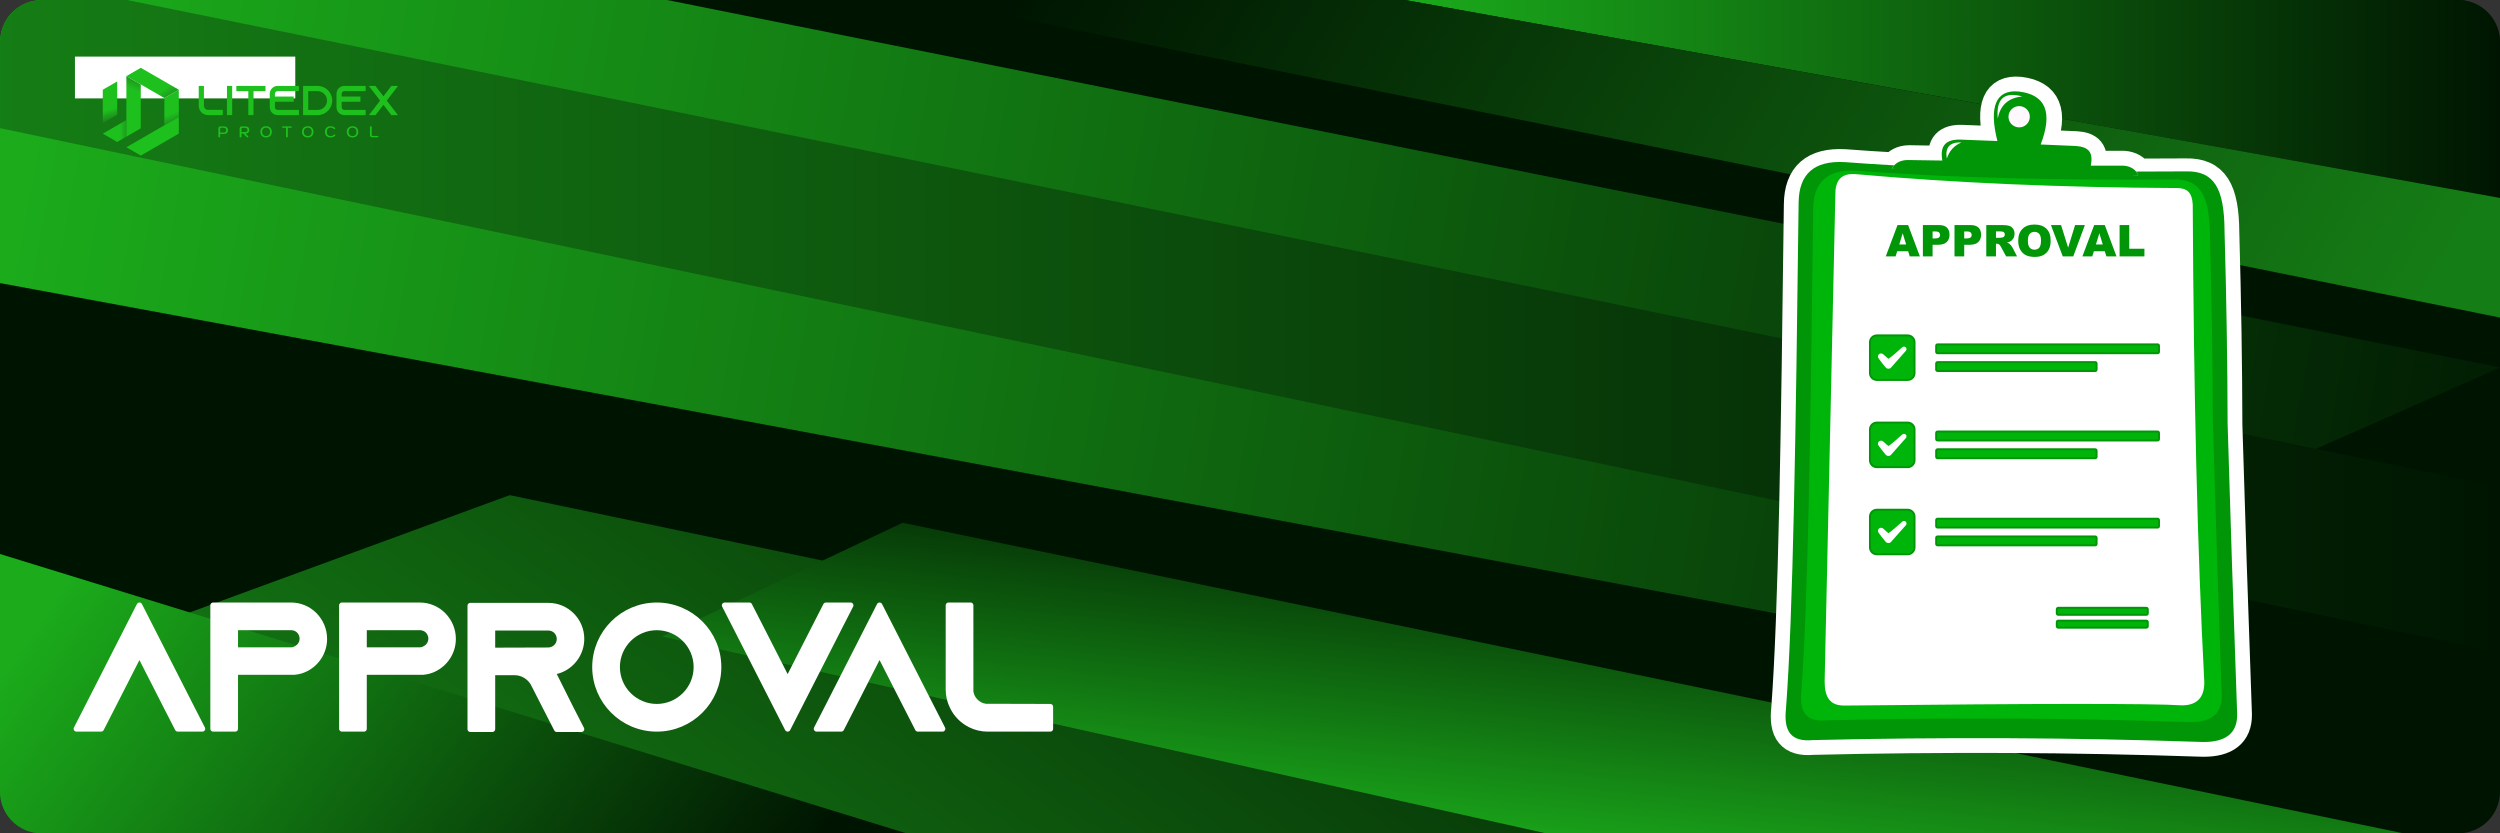 <?xml version="1.0" encoding="UTF-8"?>
<!DOCTYPE svg PUBLIC "-//W3C//DTD SVG 1.1//EN" "http://www.w3.org/Graphics/SVG/1.1/DTD/svg11.dtd">
<!-- Creator: CorelDRAW 2018 (64-Bit) -->
<svg xmlns="http://www.w3.org/2000/svg" xml:space="preserve" width="254mm" height="84.667mm" version="1.1" style="shape-rendering:geometricPrecision; text-rendering:geometricPrecision; image-rendering:optimizeQuality; fill-rule:evenodd; clip-rule:evenodd"
viewBox="0 0 25400 8466.67"
 xmlns:xlink="http://www.w3.org/1999/xlink">
 <rect x="0" y="0" width="25400" height="8466.67" fill="#333333" stroke="none"/>
 <defs>
  <style type="text/css">
   <![CDATA[
    .str0 {stroke:white;stroke-width:300;stroke-miterlimit:22.926}
    .str3 {stroke:#009607;stroke-width:20;stroke-miterlimit:22.926}
    .str2 {stroke:#FFF8FF;stroke-width:20;stroke-miterlimit:22.926}
    .str1 {stroke:white;stroke-width:20;stroke-miterlimit:22.926}
    .str4 {stroke:white;stroke-width:57.32;stroke-linecap:round;stroke-linejoin:round;stroke-miterlimit:22.926}
    .fil7 {fill:none}
    .fil22 {fill:none;fill-rule:nonzero}
    .fil0 {fill:#001501}
    .fil10 {fill:#009607}
    .fil11 {fill:#00B509}
    .fil16 {fill:#1EC01E}
    .fil13 {fill:#FFF8FF}
    .fil12 {fill:white}
    .fil9 {fill:white}
    .fil14 {fill:#009607;fill-rule:nonzero}
    .fil21 {fill:#1EC01E;fill-rule:nonzero}
    .fil23 {fill:white;fill-rule:nonzero}
    .fil3 {fill:url(#id2)}
    .fil1 {fill:url(#id3)}
    .fil5 {fill:url(#id4)}
    .fil8 {fill:url(#id5)}
    .fil4 {fill:url(#id6)}
    .fil2 {fill:url(#id7)}
    .fil6 {fill:url(#id8)}
    .fil17 {fill:url(#id9)}
    .fil15 {fill:url(#id10)}
    .fil18 {fill:url(#id11)}
    .fil19 {fill:url(#id12)}
    .fil20 {fill:url(#id13)}
   ]]>
  </style>
     <mask id="id0">
  <linearGradient id="id1" gradientUnits="userSpaceOnUse" x1="4341.34" y1="1101.54" x2="4556.39" y2="1288.36">
   <stop offset="0" style="stop-opacity:1; stop-color:white"/>
   <stop offset="1" style="stop-opacity:0; stop-color:white"/>
  </linearGradient>
      <rect style="fill:url(#id1)" x="751.56" y="564.91" width="4428.21" height="1139.83"/>
     </mask>
  <linearGradient id="id2" gradientUnits="userSpaceOnUse" x1="401.56" y1="968.8" x2="24998.44" y2="5489.36">
   <stop offset="0" style="stop-opacity:1; stop-color:#1BAB1B"/>
   <stop offset="1" style="stop-opacity:1; stop-color:#021E03"/>
  </linearGradient>
  <linearGradient id="id3" gradientUnits="userSpaceOnUse" x1="14274.28" y1="1005.64" x2="25400" y2="1005.64">
   <stop offset="0" style="stop-opacity:1; stop-color:#1BAB1B"/>
   <stop offset="1" style="stop-opacity:1; stop-color:#001501"/>
  </linearGradient>
  <linearGradient id="id4" gradientUnits="userSpaceOnUse" xlink:href="#id3" x1="15385.18" y1="8695.25" x2="15760.38" y2="5082.88">
  </linearGradient>
  <linearGradient id="id5" gradientUnits="userSpaceOnUse" xlink:href="#id3" x1="1423" y1="4843.64" x2="7786.24" y2="9251.61">
  </linearGradient>
  <linearGradient id="id6" gradientUnits="userSpaceOnUse" x1="7143.27" y1="11958.19" x2="14461.53" y2="1539.26">
   <stop offset="0" style="stop-opacity:1; stop-color:#157D15"/>
   <stop offset="1" style="stop-opacity:1; stop-color:#001501"/>
  </linearGradient>
  <linearGradient id="id7" gradientUnits="userSpaceOnUse" xlink:href="#id6" x1="23326.76" y1="5164.6" x2="11494.35" y2="-1937.98">
  </linearGradient>
  <linearGradient id="id8" gradientUnits="userSpaceOnUse" xlink:href="#id6" x1="-0.01" y1="3315.55" x2="25400" y2="3315.55">
  </linearGradient>
  <linearGradient id="id9" gradientUnits="userSpaceOnUse" x1="1101.87" y1="1115.19" x2="1179.95" y2="1376.45">
   <stop offset="0" style="stop-opacity:1; stop-color:#1EC01E"/>
   <stop offset="0.529" style="stop-opacity:1; stop-color:#1D6E1D"/>
   <stop offset="1" style="stop-opacity:1; stop-color:#1C1C1C"/>
  </linearGradient>
  <linearGradient id="id10" gradientUnits="userSpaceOnUse" x1="1728.02" y1="1158.22" x2="1809.8" y2="1381.04">
   <stop offset="0" style="stop-opacity:1; stop-color:#1EC01E"/>
   <stop offset="0.678" style="stop-opacity:1; stop-color:#1D6E1D"/>
   <stop offset="1" style="stop-opacity:1; stop-color:#1C1C1C"/>
  </linearGradient>
  <linearGradient id="id11" gradientUnits="userSpaceOnUse" x1="1220.04" y1="1311.9" x2="1447.78" y2="1309.67">
   <stop offset="0" style="stop-opacity:1; stop-color:#1EC01E"/>
   <stop offset="0.631" style="stop-opacity:1; stop-color:#1D6E1D"/>
   <stop offset="1" style="stop-opacity:1; stop-color:#1C1C1C"/>
  </linearGradient>
  <linearGradient id="id12" gradientUnits="userSpaceOnUse" x1="1342.11" y1="907.98" x2="1462.23" y2="619.7">
   <stop offset="0" style="stop-opacity:1; stop-color:#1EC01E"/>
   <stop offset="0.651" style="stop-opacity:1; stop-color:#1D6E1D"/>
   <stop offset="1" style="stop-opacity:1; stop-color:#1C1C1C"/>
  </linearGradient>
  <linearGradient id="id13" gradientUnits="userSpaceOnUse" x1="1688.81" y1="888.53" x2="1849.99" y2="1139.04">
   <stop offset="0" style="stop-opacity:1; stop-color:#1EC01E"/>
   <stop offset="0.671" style="stop-opacity:1; stop-color:#1D6E1D"/>
   <stop offset="1" style="stop-opacity:1; stop-color:#1C1C1C"/>
  </linearGradient>
 </defs>
 <g id="Layer_x0020_1">
  <g id="_2288109029136">
   <g>
    <rect class="fil0" x="0" y="0.01" width="25399.99" height="8466.66" rx="423.33" ry="423.33"/>
    <path class="fil1" d="M14274.27 0c5894.61,1065.61 9603.17,1736.04 11125.73,2011.28l0 -1587.94c0,-232.83 -190.5,-423.33 -423.34,-423.33l-10702.39 -0.01z"/>
    <path class="fil2" d="M9421.12 0c8581.77,1732.93 13908.07,2808.48 15978.88,3226.64l0 -1215.36c-1522.56,-275.24 -5231.12,-945.67 -11125.67,-2011.27l-4853.21 -0.01z"/>
    <path class="fil3" d="M19239.05 6458.15c4107.3,-1816.51 6160.95,-2724.76 6160.95,-2724.76 0,0 -6207.48,-1244.46 -18622.45,-3733.38l-6354.21 0c-232.84,0 -423.34,190.5 -423.34,423.33l0 2452.61c12533.87,2311.91 19239.05,3582.2 19239.05,3582.2z"/>
    <path class="fil4" d="M21604.79 8466.67c0,0 -5475.26,-1145.29 -16425.76,-3435.89 0,0 -1726.35,632.76 -5179.03,1898.26l0 1114.3c0,232.83 190.5,423.33 423.34,423.33l21181.45 0z"/>
    <path class="fil5" d="M6726.46 6466.98c1629.08,-770.34 2443.63,-1155.51 2443.63,-1155.51 10166,2103.46 15248.99,3155.19 15248.99,3155.19 -4483.14,0 -8712.11,0.01 -8712.11,0.01l-8980.51 -1999.69z"/>
    <path class="fil6" d="M423.34 0.01c577.68,-0.01 866.52,-0.01 866.52,-0.01 0,0 11560.69,2342.23 24110.14,4948.07l0 1683.04c0,0 -13951.28,-2935.98 -25400,-5328.95 0,-585.88 0,-878.82 0,-878.82 7.41,-139.21 57.32,-246.68 149.75,-322.42 69.92,-62.51 161.12,-96.15 273.59,-100.91z"/>
    <path class="fil7" d="M-0 5628.59c6139.5,1892.05 9209.25,2838.08 9209.25,2838.08"/>
    <path class="fil8" d="M1927.44 6222.58c-604.8,-186.39 -1247.28,-384.39 -1927.44,-593.99l0 1300.45 0 1114.3c0,232.83 190.5,423.33 423.34,423.33l8785.91 0c0,0 -2427.28,-748.03 -7281.81,-2244.09z"/>
   </g>
   <g>
    <path class="fil9 str0" d="M18741.53 1665.71c-308.92,-16.59 -464.76,119.41 -467.52,409.96 -14.3,1162.26 -28.14,2202.44 -47.5,3071.48 -19.36,869.01 -44.26,1568.89 -80.68,2052.5 -25.81,232.85 51.64,339.66 272.49,319.75 651.49,-15.92 1308.05,-21.88 1968.76,-19.23 660.7,2.64 1326.03,15.92 1995.96,38.47 231.91,1.99 347.65,-90.22 346.72,-276.63 -18.91,-531.37 -36.89,-1043.51 -53.03,-1534.41 -16.12,-490.9 -30.88,-962.57 -44.26,-1413.67 -0.46,-301.84 -3.69,-615.62 -8.75,-940.67 -5.07,-325.06 -12.45,-663.39 -22.6,-1012.99 -2.77,-427.22 -104.2,-607.66 -393.29,-601.03 -165.06,1.33 -327.82,1.99 -487.34,1.99 -25.37,-41.79 -72.39,-74.3 -142.02,-78.94 -219.46,0 -329.2,0 -329.2,0 25.83,-137.99 -24.43,-189.73 -150.77,-199.02 -237.44,-9.95 -356.4,-15.26 -356.4,-15.26 124.49,-326.37 50.72,-505.49 -220.39,-537.99 -232.38,-23.23 -305.23,153.24 -217.16,502.84 -252.21,-9.95 -378.54,-14.6 -378.54,-14.6 -137.4,-1.99 -207.02,56.39 -178.43,212.95 -233.77,-3.98 -350.87,-5.97 -350.87,-5.97 -72.4,0.66 -123.11,31.84 -151.69,73.64 -172.44,-9.96 -340.27,-20.57 -503.49,-33.17z"/>
    <path class="fil10" d="M18741.53 1647.13c-308.92,-17.25 -464.76,120.08 -467.52,411.3 -14.3,1166.23 -28.14,2209.07 -47.5,3080.76 -19.36,871.67 -44.26,1574.2 -80.68,2059.13 -25.81,234.18 51.64,340.99 272.49,321.08 651.49,-15.92 1308.05,-21.88 1968.76,-19.23 660.7,2.64 1326.03,15.92 1995.96,38.47 231.91,1.99 347.65,-90.22 346.72,-277.95 -18.91,-532.7 -36.89,-1045.5 -53.03,-1538.39 -16.13,-492.9 -30.88,-965.89 -44.26,-1418.98 -0.46,-302.5 -3.69,-616.95 -8.75,-943.33 -5.07,-326.38 -12.45,-665.38 -22.6,-1016.31 -2.77,-428.54 -104.2,-609.64 -393.29,-602.35 -171.14,1.37 -339.39,1.98 -504.73,1.89 9.19,11.13 16.55,23.3 22.11,36.09 14.08,10.31 -880.02,-63.17 -2505.97,-63.65 6.51,-12.68 14.87,-24.67 25.07,-35.52 -172.43,-9.87 -340.02,-20.89 -502.78,-33.01z"/>
    <path class="fil10" d="M21725.21 1779.31c-21.97,-50.53 -71.97,-91.33 -151.81,-96.35 -220.38,0 -330.59,0 -330.59,0 26.29,-138.66 -24.43,-190.41 -151.68,-199.69 -238.38,-9.96 -357.79,-15.26 -357.79,-15.26 124.95,-326.37 51.18,-505.49 -221.32,-537.99 -233.76,-23.23 -306.61,153.24 -218.54,502.84 -253.13,-9.95 -379.92,-14.6 -379.92,-14.6 -138.31,-1.99 -207.94,57.05 -179.35,212.95 -235.15,-3.32 -352.26,-5.31 -352.26,-5.31 -82.27,0.24 -136.99,39.66 -162.71,89.76 1684.74,52.74 2520.05,73.96 2505.97,63.65z"/>
    <path class="fil11" d="M18857.51 1734.2c-287.76,-16.41 -432.93,114.18 -435.5,391.13 -13.32,1109.06 -26.21,2100.77 -44.25,2929.73 -18.03,828.94 -41.23,1497.03 -75.15,1958.19 -24.05,222.7 48.1,324.27 253.83,305.34 606.87,-15.14 1218.48,-20.81 1833.95,-18.29 615.46,2.52 1235.23,15.14 1859.29,36.59 216.03,1.89 323.84,-85.8 322.98,-264.33 -17.61,-506.59 -34.36,-994.24 -49.39,-1462.97 -15.04,-468.73 -28.78,-918.54 -41.24,-1349.42 -0.43,-287.67 -3.44,-586.71 -8.15,-897.08 -4.73,-310.38 -11.6,-632.76 -21.05,-966.49 -2.58,-407.53 -97.07,-579.76 -366.36,-572.83 -619.76,5.06 -1198.73,-0.64 -1736.88,-15.14 -538.16,-14.51 -1035.52,-39.74 -1492.08,-74.43z"/>
    <path class="fil12 str1" d="M18734.15 7158.52c995.91,-10.61 1779.26,-16.58 2349.14,-16.58 569.88,0 927.67,3.98 1072.44,13.93 152.61,5.31 235.14,-68.33 229.61,-234.84 -34.57,-655.42 -61.78,-1387.14 -81.15,-2193.81 -19.36,-806.68 -31.35,-1689.64 -35.96,-2648.22 -6.45,-116.1 -50.26,-161.2 -160.45,-158.55 -581.86,-2.65 -1144.37,-15.94 -1687.04,-39.15 -542.67,-23.22 -1066.45,-57.71 -1570.86,-102.16 -138.32,-9.95 -194.57,59.71 -192.73,199.68 -36.42,1647.85 -63.62,2883.74 -81.6,3706.99 -17.98,823.26 -27.2,1235.22 -27.2,1235.22 -0.47,163.2 54.4,236.83 185.8,237.49z"/>
    <path class="fil13" d="M20547.11 980.07c-141.55,13.27 -225,88.23 -249.9,225.56 -18.44,-201.67 65.02,-277.3 249.9,-225.56z"/>
    <path class="fil13 str2" d="M20514.79 1087.89c54.17,0 98.21,43.8 98.21,98.19 0,54.39 -44.04,98.18 -98.21,98.18 -54.16,0 -98.66,-43.79 -98.66,-98.18 0,-54.39 44.5,-98.19 98.66,-98.19z"/>
    <g>
     <path class="fil11 str3" d="M19068.42 3407.75c104.21,0 208.87,0 313.53,0 38.27,0 69.63,31.18 69.63,69.66 0,104.81 0,208.96 0,313.11 0,38.48 -31.36,69.66 -69.63,69.66 -104.66,0 -209.32,0 -313.53,0 -38.26,0 -69.61,-31.18 -69.61,-69.66 0,-104.15 0,-208.3 0,-313.11 0,-38.48 31.35,-69.66 69.61,-69.66z"/>
     <g>
      <path class="fil11 str3" d="M19685.34 3498.64c372.54,0 745.08,0 1117.62,0 372.54,0 745.55,0 1118.55,0 7.37,0 13.83,5.96 13.83,13.92 0,21.24 0,41.8 0,62.37 0,7.96 -6.46,13.92 -13.83,13.92 -373,0 -746.01,0 -1118.55,0 -372.54,0 -745.08,0 -1117.62,0 -7.38,0 -13.84,-5.96 -13.84,-13.92 0,-20.57 0,-41.13 0,-62.37 0,-7.96 6.46,-13.92 13.84,-13.92z"/>
      <path class="fil11 str3" d="M19685.34 3679.08c266.95,0 533.91,0 800.87,0 266.95,0 533.91,0 801.33,0 7.84,0 13.83,5.97 13.83,13.93 0,21.22 0,41.79 0,62.36 0,7.96 -5.99,13.93 -13.83,13.93 -267.42,0 -534.38,0 -801.33,0 -266.96,0 -533.92,0 -800.87,0 -7.38,0 -13.84,-5.97 -13.84,-13.93 0,-20.57 0,-41.14 0,-62.36 0,-7.96 6.46,-13.93 13.84,-13.93z"/>
     </g>
     <path class="fil9" d="M19080.41 3628.66c5.53,17.91 63.17,86.24 77.92,104.81 6.46,6.64 12.91,11.28 25.83,12.61 22.13,1.32 29.04,-11.95 35.49,-19.24 49.34,-55.72 98.68,-111.45 148.01,-167.17 0.46,-2.66 0.92,-5.31 1.84,-7.96 4.62,-25.87 -24.43,-37.82 -40.57,-24.55 -2.77,1.99 -5.08,3.98 -7.38,5.97 -2.31,1.98 -4.61,3.98 -6.92,5.97 -28.58,26.53 -98.2,87.57 -126.79,106.14 -9.22,-3.31 -41.96,-36.48 -53.02,-45.1 -25.36,-20.57 -59.02,-3.99 -54.41,28.52z"/>
    </g>
    <g>
     <path class="fil11 str3" d="M19068.42 4293.37c104.21,0 208.87,0 313.53,0 38.27,0 69.63,31.84 69.63,69.66 0,104.81 0,209.63 0,313.78 0,38.47 -31.36,69.65 -69.63,69.65 -104.66,0 -209.32,0 -313.53,0 -38.26,0 -69.61,-31.18 -69.61,-69.65 0,-104.15 0,-208.97 0,-313.78 0,-37.82 31.35,-69.66 69.61,-69.66z"/>
     <g>
      <path class="fil11 str3" d="M19685.34 4384.25c372.54,0 745.08,0 1117.62,0 372.54,0 745.55,0 1118.55,0 7.37,0 13.83,6.63 13.83,13.93 0,21.23 0,42.46 0,63.02 0,7.96 -6.46,13.94 -13.83,13.94 -373,0 -746.01,0 -1118.55,0 -372.54,0 -745.08,0 -1117.62,0 -7.38,0 -13.84,-5.98 -13.84,-13.94 0,-20.56 0,-41.79 0,-63.02 0,-7.3 6.46,-13.93 13.84,-13.93z"/>
      <path class="fil11 str3" d="M19685.34 4564.7c266.95,0 533.91,0 800.87,0 266.95,0 533.91,0 801.33,0 7.84,0 13.83,6.62 13.83,13.92 0,21.23 0,42.46 0,63.03 0,7.3 -5.99,13.92 -13.83,13.92 -267.42,0 -534.38,0 -801.33,0 -266.96,0 -533.92,0 -800.87,0 -7.38,0 -13.84,-6.62 -13.84,-13.92 0,-20.57 0,-41.8 0,-63.03 0,-7.3 6.46,-13.92 13.84,-13.92z"/>
     </g>
     <path class="fil9" d="M19080.41 4514.94c5.53,17.91 63.17,85.58 77.92,104.81 6.46,6.64 12.91,11.28 25.83,12.61 22.13,1.33 29.04,-11.95 35.49,-19.24 49.34,-55.72 98.68,-111.45 148.01,-167.17 0.46,-2.66 0.92,-5.31 1.84,-7.96 4.62,-25.87 -24.43,-37.82 -40.57,-24.55 -2.77,1.99 -5.07,3.99 -7.38,5.97 -2.3,1.99 -4.61,3.98 -6.92,5.97 -28.58,26.53 -98.2,87.57 -126.79,106.15 -9.22,-3.33 -41.96,-36.5 -53.02,-45.12 -25.36,-20.56 -59.02,-3.98 -54.41,28.53z"/>
    </g>
    <g>
     <path class="fil11 str3" d="M19068.42 5178.98c104.21,0 208.87,0 313.53,0 38.27,0 69.63,31.18 69.63,69.67 0,104.81 0,208.95 0,313.11 0,38.47 -31.36,69.66 -69.63,69.66 -104.66,0 -209.32,0 -313.53,0 -38.26,0 -69.61,-31.19 -69.61,-69.66 0,-104.16 0,-208.3 0,-313.11 0,-38.49 31.35,-69.67 69.61,-69.67z"/>
     <g>
      <path class="fil11 str3" d="M19685.34 5269.87c372.54,0 745.08,0 1117.62,0 372.54,0 745.55,0 1118.55,0 7.37,0 13.83,5.97 13.83,13.93 0,21.23 0,41.8 0,62.36 0,7.96 -6.46,13.93 -13.83,13.93 -373,0 -746.01,0 -1118.55,0 -372.54,0 -745.08,0 -1117.62,0 -7.38,0 -13.84,-5.97 -13.84,-13.93 0,-20.56 0,-41.13 0,-62.36 0,-7.96 6.46,-13.93 13.84,-13.93z"/>
      <path class="fil11 str3" d="M19685.34 5450.31c266.95,0 533.91,0 800.87,0 266.95,0 533.91,0 801.33,0 7.84,0 13.83,5.97 13.83,13.93 0,21.23 0,41.79 0,62.35 0,7.97 -5.99,13.94 -13.83,13.94 -267.42,0 -534.38,0 -801.33,0 -266.96,0 -533.92,0 -800.87,0 -7.38,0 -13.84,-5.97 -13.84,-13.94 0,-20.56 0,-41.12 0,-62.35 0,-7.96 6.46,-13.93 13.84,-13.93z"/>
     </g>
     <path class="fil9" d="M19080.41 5399.89c5.53,17.92 63.17,86.25 77.92,104.82 6.46,6.63 12.91,11.27 25.83,12.6 22.13,1.33 29.04,-11.94 35.49,-19.24 49.34,-55.05 98.68,-110.78 148.01,-166.51 0.46,-2.65 0.92,-5.3 1.84,-8.62 4.62,-25.87 -24.43,-37.81 -40.57,-24.55 -2.77,2 -5.08,3.99 -7.38,5.97 -2.31,1.99 -4.61,4.65 -6.92,6.64 -28.58,25.87 -98.2,86.9 -126.79,106.14 -9.22,-3.98 -41.96,-37.15 -53.02,-45.77 -25.36,-20.56 -59.02,-3.98 -54.41,28.52z"/>
    </g>
    <g>
     <path class="fil11 str3" d="M21807.16 6175.39c-298.77,0 -597.54,0 -895.85,0 -7.84,0 -14.3,6.63 -14.3,14.59 0,14.6 0,28.53 0,42.46 0,7.96 6.46,13.93 14.3,13.93 298.31,0 597.08,0 895.85,0 7.84,0 14.3,-5.97 14.3,-13.93 0,-13.93 0,-27.86 0,-42.46 0,-7.96 -6.46,-14.59 -14.3,-14.59z"/>
     <path class="fil11 str3" d="M21807.16 6306.08c-298.77,0 -597.54,0 -895.85,0 -7.84,0 -14.3,5.96 -14.3,13.92 0,14.6 0,28.53 0,42.46 0,7.96 6.46,14.6 14.3,14.6 298.31,0 597.08,0 895.85,0 7.84,0 14.3,-6.64 14.3,-14.6 0,-13.93 0,-27.86 0,-42.46 0,-7.96 -6.46,-13.92 -14.3,-13.92z"/>
    </g>
    <path class="fil14" d="M19387.02 2552.65c-37.34,0 -74.69,0 -111.58,0 -5.53,17.91 -11.06,35.16 -16.13,52.41 -33.66,0 -66.86,0 -100.05,0 39.65,-106.15 79.3,-212.28 119.42,-318.43 35.95,0 71.92,0 107.88,0 39.65,106.15 79.31,212.28 119.42,318.43 -34.58,0 -69.16,0 -103.28,0 -5.54,-17.25 -10.61,-34.5 -15.68,-52.41zm-20.74 -68.99c-11.99,-37.82 -23.52,-75.62 -35.05,-114.1 -11.53,38.48 -23.05,76.28 -34.58,114.1 23.05,0 46.11,0 69.63,0zm170.13 -197.03c54.41,0 108.81,0 163.68,0 35.5,0 62.52,8.33 80.23,25.21 17.79,16.96 26.74,41.13 26.74,72.98 0,31.84 -10.21,56.99 -29.05,74.96 -19.42,18.51 -49.34,27.2 -88.99,27.2 -17.98,0 -35.96,0 -53.94,0 0,39.8 0,78.94 0,118.08 -33.2,0 -65.93,0 -98.67,0 0,-106.15 0,-212.28 0,-318.43zm98.67 135.99c7.83,0 16.14,0 24.43,0 18.91,0 32.28,-3.32 40.12,-9.95 7.83,-6.63 11.52,-14.59 11.52,-25.2 0,-9.95 -3.51,-18.3 -10.14,-25.21 -6.75,-7.03 -18.91,-10.61 -37.8,-10.61 -9.69,0 -18.91,0 -28.13,0 0,23.88 0,47.76 0,70.97zm222.69 -135.99c54.41,0 108.81,0 163.68,0 35.5,0 62.31,8.57 79.76,25.21 18.04,17.19 26.75,41.13 26.75,72.98 0,31.84 -9.85,56.87 -29.05,74.96 -19.53,18.39 -48.88,27.2 -88.53,27.2 -17.97,0 -35.96,0 -53.94,0 0,39.8 0,78.94 0,118.08 -33.2,0 -65.93,0 -98.67,0 0,-106.15 0,-212.28 0,-318.43zm98.67 135.99c7.84,0 15.67,0 23.98,0 19.36,0 32.83,-3.2 40.57,-9.95 7.48,-6.51 11.52,-14.59 11.52,-25.2 0,-9.95 -3.74,-18.54 -10.14,-25.21 -6.95,-7.24 -19.36,-10.61 -37.8,-10.61 -9.68,0 -18.91,0 -28.13,0 0,23.88 0,47.76 0,70.97zm224.08 182.44c0,-106.15 0,-212.28 0,-318.43 54.4,0 109.27,0 164.14,0 29.97,0 53.48,2.66 69.62,7.96 16.14,5.31 28.9,14.71 38.73,29.2 9.52,14.02 14.75,31.17 14.75,51.74 0,17.25 -3.72,32.5 -11.53,45.77 -7.39,12.59 -17.44,23.36 -30.88,31.18 -8.23,4.78 -19.83,9.29 -34.59,12.6 11.53,3.99 20.23,7.39 25.37,11.28 3.61,2.73 9.2,8.64 16.13,17.25 6.43,7.97 11.05,14.61 13.37,19.24 15.66,31.19 31.82,61.69 47.96,92.21 -37.36,0 -74.24,0 -111.12,0 -17.52,-31.85 -34.98,-64.39 -52.57,-96.86 -6.84,-12.64 -12.68,-20.87 -17.98,-24.54 -7.15,-4.97 -15.21,-7.3 -23.97,-7.3 -3.23,0 -5.99,0 -8.76,0 0,43.12 0,86.24 0,128.7 -33.2,0 -65.93,0 -98.67,0zm98.67 -189.07c13.83,0 27.66,0 41.5,0 4.61,0 13.36,-1.34 26.27,-3.98 6.45,-1.32 11.68,-4.86 15.68,-10.61 3.85,-5.54 6.46,-11.28 6.46,-17.91 0,-10.62 -3.4,-18.39 -9.68,-23.88 -6.62,-5.79 -18.91,-8.63 -36.9,-8.63 -14.75,0 -29.04,0 -43.33,0 0,21.89 0,43.78 0,65.01zm225.92 29.85c0,-51.74 14.46,-92.05 43.34,-120.73 29.21,-29.02 69.17,-43.78 120.8,-43.78 53.03,0 94.23,14.43 122.64,42.46 28.75,28.35 42.89,68.32 42.89,120.07 0,37.14 -5.82,67.1 -18.45,90.88 -12.73,23.97 -30.84,42.56 -54.4,55.72 -23.92,13.37 -53.49,19.9 -88.53,19.9 -35.96,0 -65.94,-5.97 -89.44,-17.25 -23.51,-11.27 -42.45,-29.17 -57.18,-54.39 -14.31,-24.53 -21.67,-55.73 -21.67,-92.88zm98.21 0.67c0,31.84 5.99,55.07 17.98,68.99 11.98,13.93 28.13,21.23 48.87,21.23 21.21,0 37.38,-7.27 48.87,-20.57 12.02,-13.9 17.52,-38.47 17.52,-74.29 0,-29.86 -5.86,-51.86 -17.98,-65.68 -12.3,-14.04 -28.58,-20.57 -49.33,-20.57 -19.82,0 -35.97,7.3 -47.95,21.23 -11.99,13.93 -17.98,37.15 -17.98,69.66zm234.22 -159.88c34.12,0 68.24,0 102.82,0 23.97,76.95 47.95,153.24 71.93,229.53 23.51,-76.29 47.02,-152.58 70.54,-229.53 33.19,0 66.39,0 99.59,0 -39.66,106.15 -78.85,212.28 -118.04,318.43 -35.49,0 -71,0 -106.51,0 -40.1,-106.15 -80.22,-212.28 -120.33,-318.43zm547.29 266.02c-37.35,0 -74.24,0 -111.12,0 -5.53,17.91 -11.06,35.16 -16.14,52.41 -33.65,0 -67.31,0 -100.51,0 39.65,-106.15 79.76,-212.28 119.87,-318.43 35.97,0 71.93,0 107.9,0 39.65,106.15 79.3,212.28 118.96,318.43 -34.59,0 -68.71,0 -102.83,0 -5.53,-17.25 -11.06,-34.5 -16.13,-52.41zm-20.75 -68.99c-11.53,-37.82 -23.05,-75.62 -34.58,-114.1 -11.99,38.48 -23.52,76.28 -35.04,114.1 23.05,0 46.11,0 69.62,0zm171.05 -197.03c32.74,0 65.47,0 98.21,0 0,80.28 0,160.54 0,240.15 51.18,0 102.36,0 154,0 0,26.54 0,52.41 0,78.28 -84.38,0 -168.29,0 -252.21,0 0,-106.15 0,-212.28 0,-318.43z"/>
    <path class="fil12" d="M19929.08 1447.02c-74.11,30.66 -123.99,85.22 -149.64,163.7 -19.35,-114.01 30.53,-168.58 149.64,-163.7z"/>
   </g>
   <g>
    <polygon class="fil9" style="mask:url(#id0)" points="761.56,574.91 2483.7,574.91 2503.7,574.91 5169.77,574.91 4207,1694.74 2503.7,1694.74 2483.7,1694.74 761.56,1694.74 "/>
    <g>
     <g>
      <path class="fil15" d="M1816.62 1188.37l0.01 -276.54c0,0 -49.27,28.36 -146.58,84.38l-0.39 277 146.96 -84.84z"/>
      <polygon class="fil16" points="1816.63,1357.83 1816.62,1188.37 1283.61,1496.08 1430.39,1580.82 "/>
      <polygon class="fil17" points="1190.73,1166.55 1190.73,827.2 1044.14,911.83 1044.15,1250.98 "/>
      <path class="fil18" d="M1190.46 1442.3l94.14 -54.35 -0.58 -168.63 -239.88 138.5c16.01,9.22 66.44,38.37 146.32,84.48z"/>
      <path class="fil19" d="M1283.92 1388.34c-0.03,-262.07 -0.05,-614.92 -0.05,-614.92 97.58,56.3 146.37,84.45 146.37,84.45 0,149.45 0,445.45 0,445.45 -97.55,56.32 -146.32,85.02 -146.32,85.02z"/>
      <path class="fil20" d="M1283.87 773.42c257.45,148.53 386.18,222.79 386.18,222.79 97.31,-56.02 146.58,-84.38 146.58,-84.38 -257.08,-148.9 -386.24,-223 -386.24,-223 -97.68,56.4 -146.52,84.59 -146.52,84.59z"/>
     </g>
     <g>
      <path class="fil21" d="M2108.06 1116.19c-18.64,-2.54 -33.47,-17.37 -36.02,-36.02l0 -207.21 -52.96 0 0 202.13c0,14.83 3.39,28.81 9.74,41.52 8.9,18.65 24.16,33.9 42.8,43.22 12.71,6.36 26.7,9.75 41.53,9.75l150.42 0 0 -52.97 -155.51 -0.42z"/>
      <polygon id="1" class="fil21" points="2358.91,1169.58 2358.91,872.96 2305.95,872.96 2305.95,1169.58 "/>
      <polygon id="2" class="fil21" points="2401.29,872.96 2401.29,925.93 2522.9,925.93 2522.9,1169.58 2575.87,1169.58 2575.87,925.93 2697.48,925.93 2697.48,872.96 "/>
      <path id="3" class="fil21" d="M2820.36 925.93l216.55 0 0 -52.97 -216.55 0c-44.07,0 -79.66,36.02 -79.66,80.09l0 136.44c0,44.07 35.59,80.09 79.66,80.09l216.55 0 0 -52.97 -216.55 0c-14.83,0 -27.12,-12.29 -27.12,-27.12l0 -55.93 190.7 0 0 -52.97 -190.7 0 0 -27.54c0,-14.83 12.29,-27.12 27.12,-27.12z"/>
      <path id="4" class="fil21" d="M3079.28 872.96l0 296.62 148.31 0c40.68,0 77.54,-16.53 104.24,-43.65 2.96,-2.96 5.93,-5.93 8.47,-8.89 22.04,-25.85 35.17,-59.33 35.17,-95.77 0,-82.2 -66.53,-148.31 -148.31,-148.31l-147.88 0zm52.54 52.97l95.34 0c52.55,0 95.34,42.87 95.34,95.55 0,52.69 -42.79,95.56 -95.34,95.56l-95.34 0 0 -191.11z"/>
      <path id="5" class="fil21" d="M3498.35 925.93l216.54 0 0 -52.97 -216.54 0c-44.07,0 -79.66,36.02 -79.66,80.09l0 136.44c0,44.07 35.59,80.09 79.66,80.09l216.54 0 0 -52.97 -216.54 0c-14.83,0 -27.12,-12.29 -27.12,-27.12l0 -55.93 190.69 0 0 -52.97 -190.69 0 0 -27.54c0,-14.83 12.29,-27.12 27.12,-27.12z"/>
      <path id="6" class="fil21" d="M3746.66 1170.85l0.85 -0.85 -0.85 0 0 0.85zm296.63 -0.85l-0.42 0 0.42 0.85 0 -0.85zm0 -297.04l-66.53 0 -81.36 105.65 -81.36 -105.65 -66.95 0 114.83 148.95 -113.99 148.09 66.96 0 80.93 -104.8 80.94 104.8 66.96 0 -114.41 -148.09 114.83 -148.95 -0.85 0z"/>
      <path class="fil21" d="M2227.54 1396.71c-2.76,0 -4.93,-0.74 -6.52,-2.23 -1.59,-1.48 -2.38,-3.54 -2.38,-6.19l0 -82.3c0,-6.89 2.01,-12.29 6.04,-16.21 4.02,-3.92 9.63,-5.88 16.84,-5.88l27.01 0c15.67,0 27.56,3.29 35.67,9.85 8.1,6.57 12.15,16.26 12.15,29.08 0,12.6 -4,22.16 -12,28.68 -7.99,6.51 -19.67,9.77 -35.03,9.77l-32.57 0 0 27.01c0,2.54 -0.85,4.58 -2.54,6.12 -1.7,1.53 -3.92,2.3 -6.67,2.3zm41.62 -49.73c19.28,0 28.92,-8.05 28.92,-24.15 0,-8.47 -2.41,-14.72 -7.23,-18.75 -4.82,-4.02 -12,-6.04 -21.53,-6.04l-25.26 0c-2.33,0 -4.13,0.75 -5.4,2.23 -1.27,1.48 -1.91,3.49 -1.91,6.04l0 40.67 32.41 0z"/>
      <path id="1" class="fil21" d="M2434.77 1306.15c0,-6.89 2.01,-12.32 6.04,-16.29 4.02,-3.97 9.69,-5.96 17,-5.96l28.75 0c15.36,0 26.93,3.08 34.72,9.22 7.78,6.14 11.68,15.2 11.68,27.17 0,11.33 -3.45,20.12 -10.33,26.37 -6.88,6.25 -16.42,9.38 -28.6,9.38l26.38 26.69c1.69,1.69 2.54,3.55 2.54,5.56 0,2.22 -1.06,4.23 -3.18,6.04 -2.01,1.48 -3.97,2.22 -5.88,2.22 -2.65,0 -5.19,-1.27 -7.62,-3.81l-34.96 -36.23 -17.95 0 0 31.62c0,2.65 -0.88,4.74 -2.62,6.28 -1.75,1.53 -4,2.3 -6.76,2.3 -2.86,0 -5.11,-0.77 -6.75,-2.3 -1.64,-1.54 -2.46,-3.63 -2.46,-6.28l0 -81.98zm51.64 35.75c10.16,0 17.34,-1.62 21.52,-4.85 4.19,-3.23 6.28,-8.82 6.28,-16.76 0,-7.73 -2.28,-13.3 -6.83,-16.68 -4.56,-3.39 -11.55,-5.09 -20.97,-5.09l-25.9 0c-2.23,0 -3.97,0.72 -5.25,2.15 -1.27,1.43 -1.9,3.41 -1.9,5.95l0 35.28 33.05 0z"/>
      <path id="2" class="fil21" d="M2703.34 1396.71c-11.75,0 -22.05,-2.38 -30.91,-7.15 -8.84,-4.77 -15.65,-11.49 -20.42,-20.18 -4.76,-8.68 -7.14,-18.64 -7.14,-29.87 0,-11.23 2.38,-21.18 7.14,-29.87 4.77,-8.68 11.58,-15.41 20.42,-20.18 8.86,-4.76 19.16,-7.14 30.91,-7.14 11.76,0 22.06,2.38 30.91,7.14 8.84,4.77 15.64,11.5 20.41,20.18 4.77,8.69 7.15,18.64 7.15,29.87 0,11.23 -2.38,21.19 -7.15,29.87 -4.77,8.69 -11.57,15.41 -20.41,20.18 -8.85,4.77 -19.15,7.15 -30.91,7.15zm0 -14.46c12.4,0 22.19,-3.81 29.4,-11.44 7.2,-7.62 10.8,-18.06 10.8,-31.3 0,-13.34 -3.68,-23.8 -11.04,-31.38 -7.36,-7.57 -17.4,-11.36 -30.11,-11.36 -8.05,0 -15.04,1.75 -20.97,5.25 -5.94,3.49 -10.5,8.47 -13.68,14.93 -3.17,6.46 -4.76,13.98 -4.76,22.56 0,8.79 1.64,16.39 4.92,22.8 3.29,6.41 7.95,11.33 13.99,14.78 6.04,3.44 13.19,5.16 21.45,5.16z"/>
      <path id="3" class="fil21" d="M2915.03 1396.71c-2.75,0 -4.95,-0.74 -6.59,-2.23 -1.65,-1.48 -2.47,-3.54 -2.47,-6.19l0 -90.25 -32.57 0c-2.75,0 -4.87,-0.6 -6.35,-1.82 -1.48,-1.22 -2.23,-2.94 -2.23,-5.17 0,-2.33 0.75,-4.1 2.23,-5.32 1.48,-1.22 3.6,-1.83 6.35,-1.83l83.26 0c2.75,0 4.9,0.61 6.43,1.83 1.54,1.22 2.31,2.99 2.31,5.32 0,2.23 -0.77,3.95 -2.31,5.17 -1.53,1.22 -3.68,1.82 -6.43,1.82l-32.57 0 0 90.25c0,2.54 -0.82,4.58 -2.47,6.12 -1.64,1.53 -3.84,2.3 -6.59,2.3z"/>
      <path id="4" class="fil21" d="M3126.87 1396.71c-11.75,0 -22.05,-2.38 -30.9,-7.15 -8.84,-4.77 -15.65,-11.49 -20.42,-20.18 -4.76,-8.68 -7.14,-18.64 -7.14,-29.87 0,-11.23 2.38,-21.18 7.14,-29.87 4.77,-8.68 11.58,-15.41 20.42,-20.18 8.85,-4.76 19.15,-7.14 30.9,-7.14 11.76,0 22.06,2.38 30.91,7.14 8.84,4.77 15.64,11.5 20.41,20.18 4.77,8.69 7.15,18.64 7.15,29.87 0,11.23 -2.38,21.19 -7.15,29.87 -4.77,8.69 -11.57,15.41 -20.41,20.18 -8.85,4.77 -19.15,7.15 -30.91,7.15zm0 -14.46c12.4,0 22.19,-3.81 29.4,-11.44 7.2,-7.62 10.8,-18.06 10.8,-31.3 0,-13.34 -3.68,-23.8 -11.04,-31.38 -7.36,-7.57 -17.4,-11.36 -30.11,-11.36 -8.05,0 -15.04,1.75 -20.97,5.25 -5.93,3.49 -10.49,8.47 -13.67,14.93 -3.17,6.46 -4.76,13.98 -4.76,22.56 0,8.79 1.64,16.39 4.92,22.8 3.29,6.41 7.95,11.33 13.98,14.78 6.04,3.44 13.19,5.16 21.45,5.16z"/>
      <path id="5" class="fil21" d="M3358.58 1396.71c-11.65,0 -21.79,-2.3 -30.42,-6.91 -8.64,-4.61 -15.26,-11.2 -19.86,-19.78 -4.61,-8.58 -6.91,-18.7 -6.91,-30.35 0,-11.65 2.3,-21.79 6.91,-30.42 4.6,-8.64 11.2,-15.28 19.78,-19.94 8.58,-4.66 18.69,-6.99 30.34,-6.99 9.54,0 18.38,1.64 26.54,4.92 8.15,3.28 14.3,7.73 18.43,13.35 1.16,1.69 1.74,3.23 1.74,4.6 0,2.33 -1.21,4.4 -3.65,6.2 -1.38,0.85 -2.81,1.27 -4.29,1.27 -1.38,0 -2.73,-0.32 -4.05,-0.95 -1.33,-0.64 -2.46,-1.48 -3.42,-2.54 -3.49,-4.24 -7.81,-7.37 -12.95,-9.38 -5.13,-2.01 -11.25,-3.02 -18.35,-3.02 -12.18,0 -21.68,3.79 -28.52,11.36 -6.83,7.58 -10.24,18.09 -10.24,31.54 0,13.24 3.44,23.65 10.32,31.22 6.89,7.57 16.42,11.36 28.6,11.36 14.41,0 25.48,-4.13 33.21,-12.39 2.54,-2.54 5.13,-3.82 7.78,-3.82 1.7,0 3.23,0.53 4.61,1.59 2.12,1.8 3.18,3.76 3.18,5.88 0,1.8 -0.64,3.5 -1.91,5.09 -4.55,5.61 -10.96,10.03 -19.22,13.26 -8.26,3.23 -17.48,4.85 -27.65,4.85z"/>
      <path id="6" class="fil21" d="M3581.86 1396.71c-11.75,0 -22.05,-2.38 -30.9,-7.15 -8.84,-4.77 -15.65,-11.49 -20.42,-20.18 -4.76,-8.68 -7.14,-18.64 -7.14,-29.87 0,-11.23 2.38,-21.18 7.14,-29.87 4.77,-8.68 11.58,-15.41 20.42,-20.18 8.85,-4.76 19.15,-7.14 30.9,-7.14 11.76,0 22.06,2.38 30.91,7.14 8.84,4.77 15.64,11.5 20.41,20.18 4.77,8.69 7.15,18.64 7.15,29.87 0,11.23 -2.38,21.19 -7.15,29.87 -4.77,8.69 -11.57,15.41 -20.41,20.18 -8.85,4.77 -19.15,7.15 -30.91,7.15zm0 -14.46c12.4,0 22.19,-3.81 29.4,-11.44 7.2,-7.62 10.8,-18.06 10.8,-31.3 0,-13.34 -3.68,-23.8 -11.04,-31.38 -7.36,-7.57 -17.4,-11.36 -30.11,-11.36 -8.05,0 -15.04,1.75 -20.97,5.25 -5.93,3.49 -10.49,8.47 -13.67,14.93 -3.17,6.46 -4.76,13.98 -4.76,22.56 0,8.79 1.64,16.39 4.92,22.8 3.29,6.41 7.95,11.33 13.98,14.78 6.04,3.44 13.19,5.16 21.45,5.16z"/>
      <path id="7" class="fil21" d="M3782.6 1395.12c-7.41,0 -13.21,-1.99 -17.4,-5.96 -4.18,-3.97 -6.27,-9.5 -6.27,-16.6l0 -81.82c0,-2.65 0.79,-4.72 2.38,-6.2 1.59,-1.48 3.76,-2.22 6.51,-2.22 2.76,0 4.96,0.76 6.6,2.3 1.64,1.53 2.46,3.57 2.46,6.12l0 81.98c0,2.54 0.66,4.55 1.99,6.04 1.32,1.48 3.15,2.22 5.48,2.22l51.48 0c5.71,0 8.57,2.38 8.57,7.15 0,2.22 -0.74,3.94 -2.22,5.16 -1.48,1.22 -3.6,1.83 -6.35,1.83l-53.23 0z"/>
     </g>
    </g>
   </g>
   <g>
    <polygon class="fil22 str4" points="1941.65,7180.65 1416.56,6150.19 891.48,7180.65 776.78,7404.66 1027.68,7404.66 1142.37,7180.65 1416.56,6643.02 1690.75,7180.65 1805.45,7404.66 2056.34,7404.66 "/>
   </g>
   <g>
    <path id="1" class="fil22 str4" d="M3194.32 6248.76c-60.93,-60.94 -145.16,-98.57 -238.35,-98.57l-790.31 0 0 0 0 0 0 1254.47 224.01 0 0 -577.06 600.35 0 0 -1.79c3.59,0 7.17,0 10.76,0 34.05,-3.58 66.3,-12.54 96.77,-26.88 116.49,-53.76 197.13,-172.04 197.13,-308.24 0,-93.19 -37.63,-177.42 -98.57,-240.14l-1.79 -1.79zm-189.96 345.87c-14.34,7.17 -30.47,10.75 -46.59,10.75l-568.1 0 0 -231.18 568.1 0c39.42,0 66.3,17.92 80.64,32.26 12.54,12.55 34.05,41.22 34.05,82.44 0,44.8 -26.88,86.02 -68.1,103.94l0 1.79z"/>
   </g>
   <g>
    <path id="2" class="fil22 str4" d="M4502.55 6248.76c-60.93,-60.94 -145.16,-98.57 -238.35,-98.57l-790.31 0 0 0 0 0 0 1254.47 224.01 0 0 -577.06 600.35 0 0 -1.79c3.59,0 7.17,0 10.76,0 34.05,-3.58 66.3,-12.54 96.77,-26.88 116.49,-53.76 197.13,-172.04 197.13,-308.24 0,-93.19 -37.63,-177.42 -98.57,-240.14l-1.79 -1.79zm-189.96 345.87c-14.34,7.17 -30.47,10.75 -46.59,10.75l-568.1 0 0 -231.18 568.1 0c39.42,0 66.3,17.92 80.64,32.26 12.54,12.55 34.05,41.22 34.05,82.44 0,44.8 -26.88,86.02 -68.1,103.94l0 1.79z"/>
   </g>
   <g>
    <path id="3" class="fil22 str4" d="M5613.65 6825.81c0,0 0,0 0,0 34.05,-3.58 66.31,-12.54 96.77,-26.88 116.49,-53.76 197.14,-172.04 197.14,-308.24 0,-93.19 -37.64,-177.42 -98.57,-238.35 -60.93,-60.93 -145.16,-98.57 -238.35,-98.57l-792.11 0 0 1254.47 224.02 0 0 -577.05 224.01 0c80.64,0 150.53,43.01 189.96,107.52l5.38 10.76 120.07 234.76 114.69 224.01 250.9 0 -114.7 -224.01 -179.21 -358.42zm-611.1 -216.84l0 -231.18 568.09 0c39.43,0 66.31,17.92 80.65,32.25 12.54,12.55 34.05,41.22 34.05,82.44 0,44.8 -26.89,86.02 -68.1,103.94 -14.34,7.17 -30.47,10.76 -46.6,10.76l-568.09 1.79z"/>
   </g>
   <g>
    <path id="4" class="fil22 str4" d="M6672.78 6150.19c-345.88,0 -627.24,281.36 -627.24,627.24 0,345.87 281.36,627.23 627.24,627.23 345.87,0 627.23,-281.36 627.23,-627.23 0,-345.88 -281.36,-627.24 -627.23,-627.24zm0 1030.46c-222.22,0 -403.22,-181 -403.22,-403.22 0,-222.23 181,-403.23 403.22,-403.23 222.22,0 403.22,181 403.22,403.23 0,222.22 -181,403.22 -403.22,403.22z"/>
   </g>
   <g>
    <polygon id="5" class="fil22 str4" points="8391.4,6150.19 8276.71,6374.2 8002.52,6911.83 7728.33,6374.2 7613.63,6150.19 7362.74,6150.19 7477.43,6374.2 8002.52,7404.66 8527.6,6374.2 8642.3,6150.19 "/>
   </g>
   <g>
    <polygon id="6" class="fil22 str4" points="9461.29,7180.65 8936.2,6150.19 8411.12,7180.65 8296.42,7404.66 8547.31,7404.66 8662.01,7180.65 8936.2,6643.02 9210.39,7180.65 9325.09,7404.66 9575.98,7404.66 "/>
   </g>
   <g>
    <path id="7" class="fil22 str4" d="M10013.26 7178.86c-78.86,-10.76 -141.58,-73.48 -152.33,-152.33l0 -876.34 -224.02 0 0 854.83c0,62.73 14.34,121.86 41.22,175.63 37.64,78.85 102.15,143.37 181.01,182.79 53.76,26.88 112.9,41.22 175.62,41.22l636.2 0 0 -224.01 -657.7 -1.79z"/>
   </g>
   <polygon id="8" class="fil23" points="1941.65,7180.65 1416.56,6150.19 891.48,7180.65 776.78,7404.66 1027.68,7404.66 1142.37,7180.65 1416.56,6643.02 1690.75,7180.65 1805.45,7404.66 2056.34,7404.66 "/>
   <path id="9" class="fil23" d="M3194.32 6248.76c-60.93,-60.94 -145.16,-98.57 -238.35,-98.57l-790.31 0 0 0 0 0 0 1254.47 224.01 0 0 -577.06 600.35 0 0 -1.79c3.59,0 7.17,0 10.76,0 34.05,-3.58 66.3,-12.54 96.77,-26.88 116.49,-53.76 197.13,-172.04 197.13,-308.24 0,-93.19 -37.63,-177.42 -98.57,-240.14l-1.79 -1.79zm-189.96 345.87c-14.34,7.17 -30.47,10.75 -46.59,10.75l-568.1 0 0 -231.18 568.1 0c39.42,0 66.3,17.92 80.64,32.26 12.54,12.55 34.05,41.22 34.05,82.44 0,44.8 -26.88,86.02 -68.1,103.94l0 1.79z"/>
   <path id="10" class="fil23" d="M4502.55 6248.76c-60.93,-60.94 -145.16,-98.57 -238.35,-98.57l-790.31 0 0 0 0 0 0 1254.47 224.01 0 0 -577.06 600.35 0 0 -1.79c3.59,0 7.17,0 10.76,0 34.05,-3.58 66.3,-12.54 96.77,-26.88 116.49,-53.76 197.13,-172.04 197.13,-308.24 0,-93.19 -37.63,-177.42 -98.57,-240.14l-1.79 -1.79zm-189.96 345.87c-14.34,7.17 -30.47,10.75 -46.59,10.75l-568.1 0 0 -231.18 568.1 0c39.42,0 66.3,17.92 80.64,32.26 12.54,12.55 34.05,41.22 34.05,82.44 0,44.8 -26.88,86.02 -68.1,103.94l0 1.79z"/>
   <path id="11" class="fil23" d="M5613.65 6825.81c0,0 0,0 0,0 34.05,-3.58 66.31,-12.54 96.77,-26.88 116.49,-53.76 197.14,-172.04 197.14,-308.24 0,-93.19 -37.64,-177.42 -98.57,-238.35 -60.93,-60.93 -145.16,-98.57 -238.35,-98.57l-792.11 0 0 1254.47 224.02 0 0 -577.05 224.01 0c80.64,0 150.53,43.01 189.96,107.52l5.38 10.76 120.07 234.76 114.69 224.01 250.9 0 -114.7 -224.01 -179.21 -358.42zm-611.1 -216.84l0 -231.18 568.09 0c39.43,0 66.31,17.92 80.65,32.25 12.54,12.55 34.05,41.22 34.05,82.44 0,44.8 -26.89,86.02 -68.1,103.94 -14.34,7.17 -30.47,10.76 -46.6,10.76l-568.09 1.79z"/>
   <path id="12" class="fil23" d="M6672.78 6150.19c-345.88,0 -627.24,281.36 -627.24,627.24 0,345.87 281.36,627.23 627.24,627.23 345.87,0 627.23,-281.36 627.23,-627.23 0,-345.88 -281.36,-627.24 -627.23,-627.24zm0 1030.46c-222.22,0 -403.22,-181 -403.22,-403.22 0,-222.23 181,-403.23 403.22,-403.23 222.22,0 403.22,181 403.22,403.23 0,222.22 -181,403.22 -403.22,403.22z"/>
   <polygon id="13" class="fil23" points="8391.4,6150.19 8276.71,6374.2 8002.52,6911.83 7728.33,6374.2 7613.63,6150.19 7362.74,6150.19 7477.43,6374.2 8002.52,7404.66 8527.6,6374.2 8642.3,6150.19 "/>
   <polygon id="14" class="fil23" points="9461.29,7180.65 8936.2,6150.19 8411.12,7180.65 8296.42,7404.66 8547.31,7404.66 8662.01,7180.65 8936.2,6643.02 9210.39,7180.65 9325.09,7404.66 9575.98,7404.66 "/>
   <path id="15" class="fil23" d="M10013.26 7178.86c-78.86,-10.76 -141.58,-73.48 -152.33,-152.33l0 -876.34 -224.02 0 0 854.83c0,62.73 14.34,121.86 41.22,175.63 37.64,78.85 102.15,143.37 181.01,182.79 53.76,26.88 112.9,41.22 175.62,41.22l636.2 0 0 -224.01 -657.7 -1.79z"/>
  </g>
 </g>
</svg>
